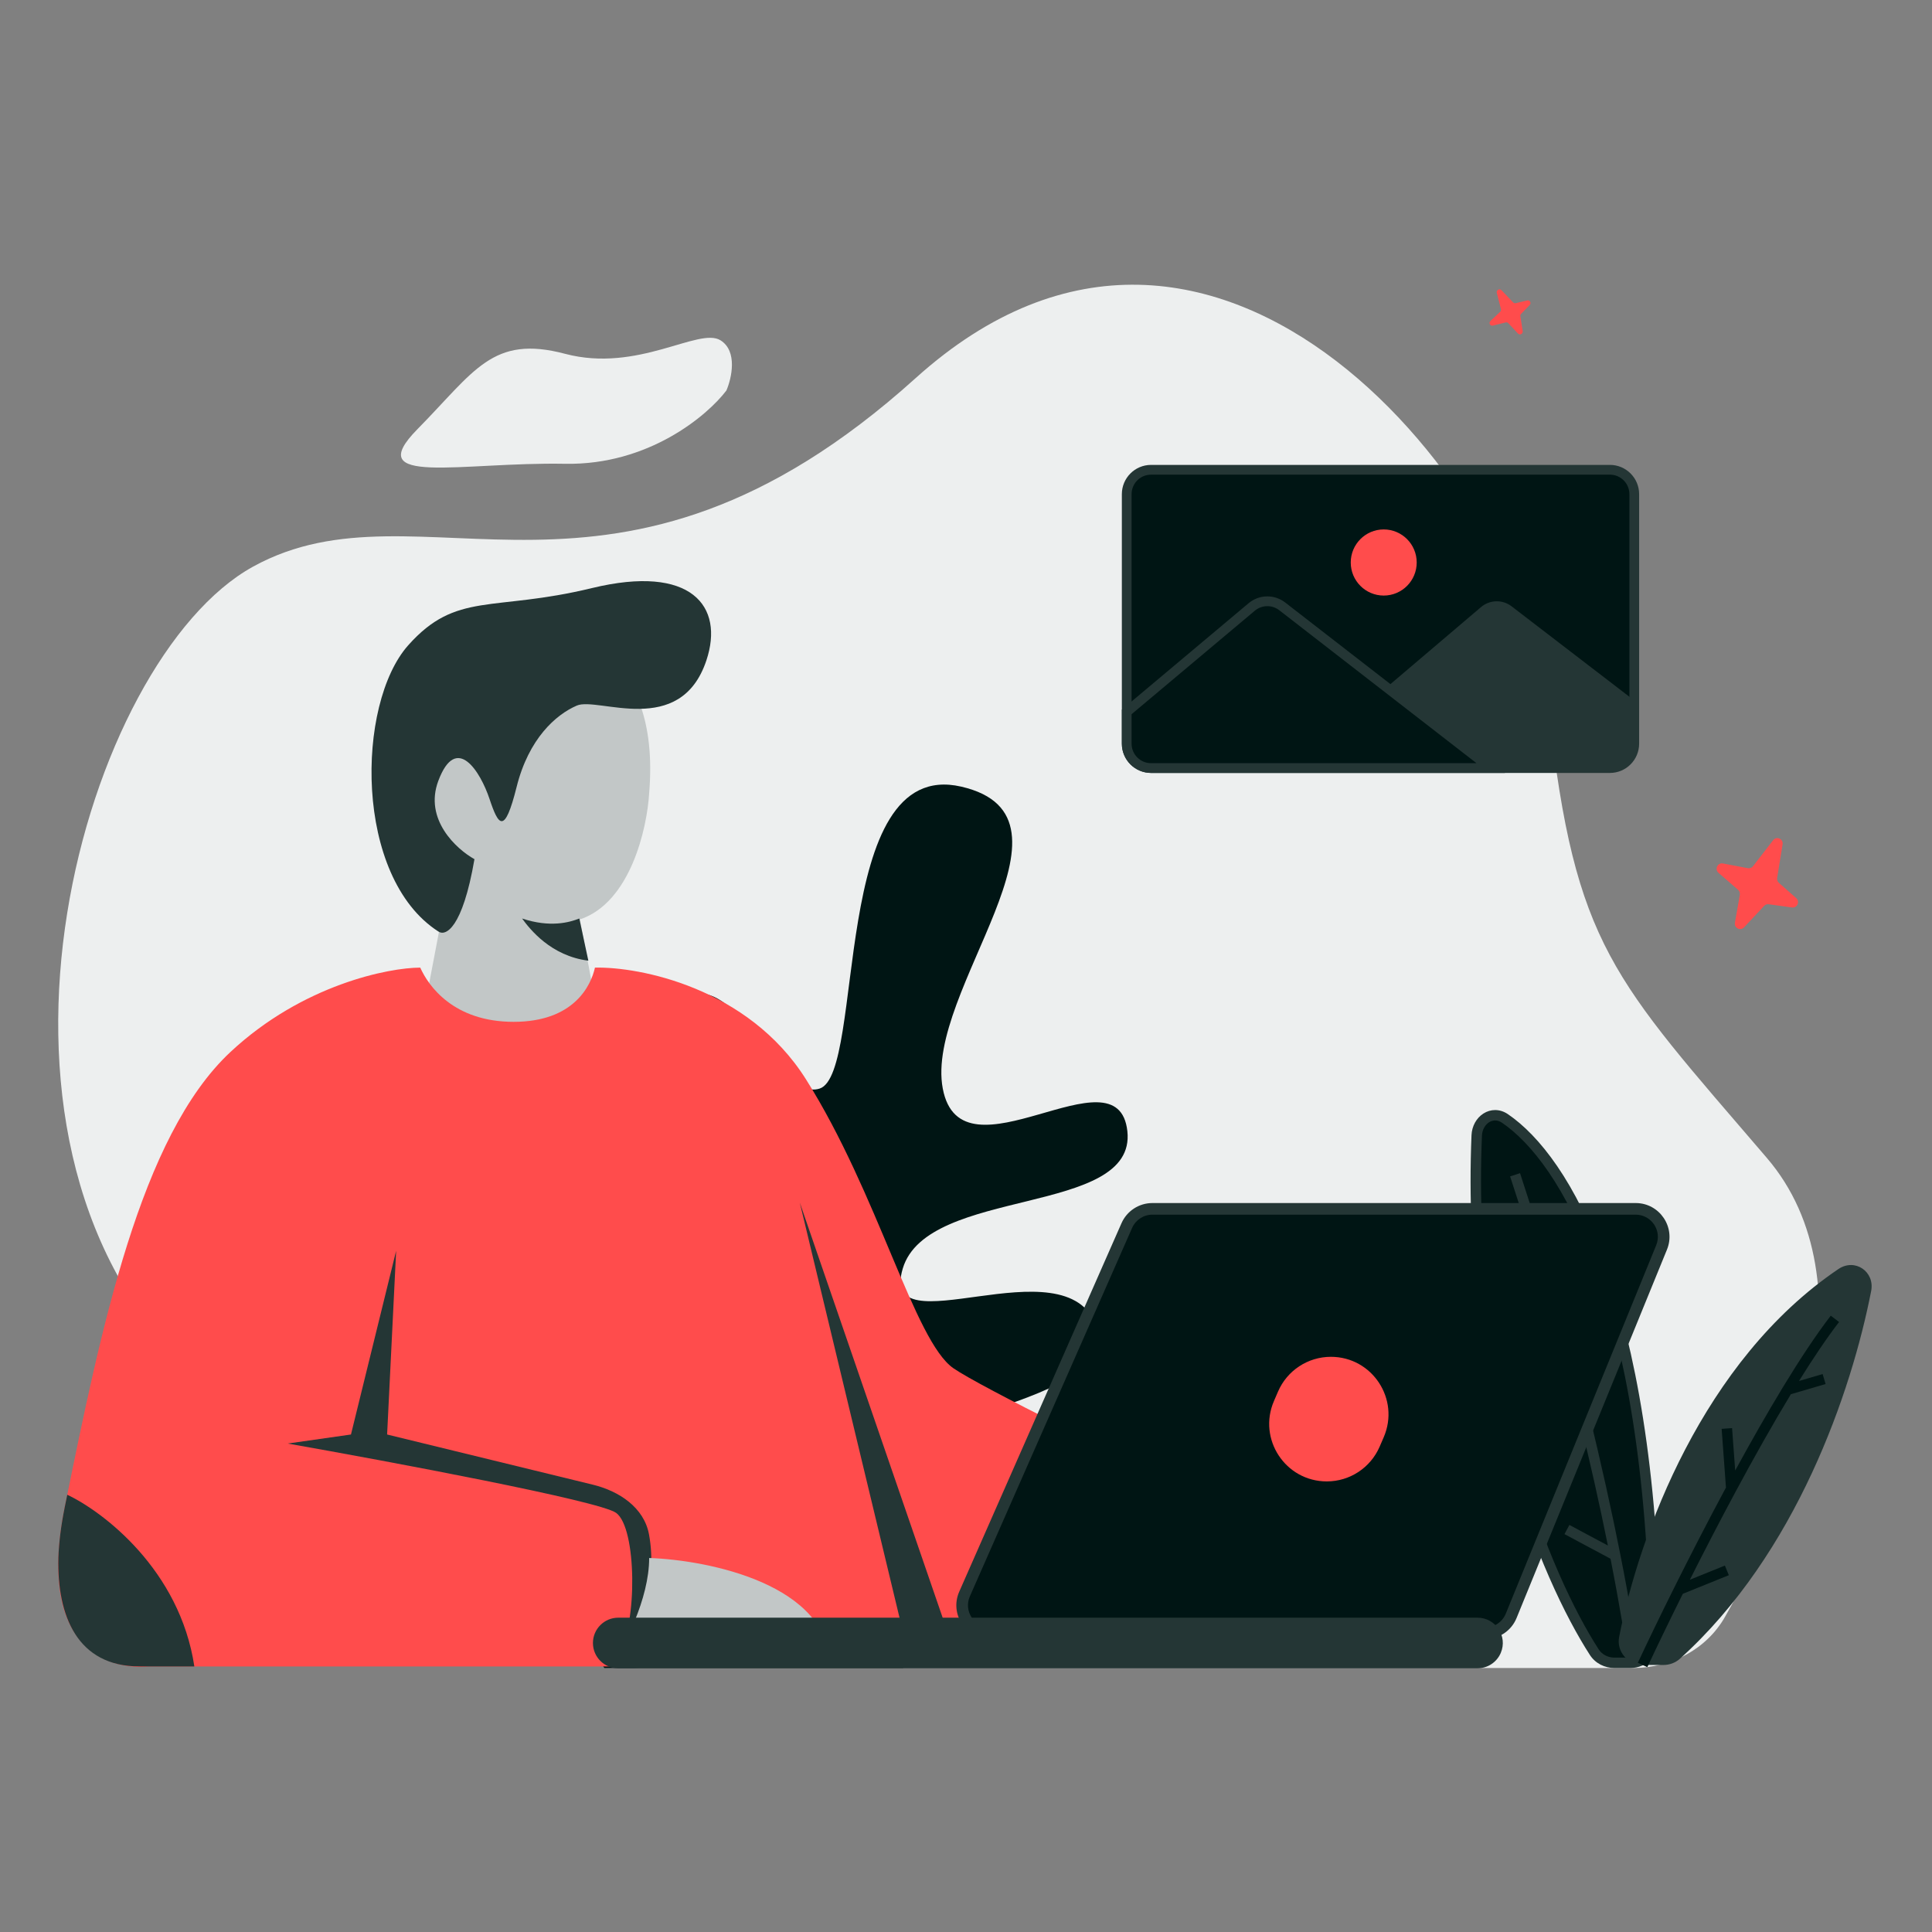 <svg xmlns="http://www.w3.org/2000/svg" fill="none" viewBox="0 0 3000 3000" id="ManWorkingonlaptop">
  <rect x="0" y="0" width="3000" height="3000" fill="#808080" stroke="none"/>
  <path fill="#edefef" d="M2405.15 1104.86C2445.76 1469.42 2504.41 1518.92 2743.51 1797.97C2908.22 1990.19 2790.4 2314.1 2678.64 2510.54C2649.65 2561.48 2594.15 2590.1 2535.46 2590.1H993.318C862.679 2590.1 382.229 2213.63 289.264 2122.02C-80.678 1757.46 131.362 1023.84 393.028 879.82C654.694 735.797 952.453 1010.34 1421.65 587.273C1890.84 164.204 2367.56 767.302 2405.15 1104.86Z" class="colore7e8ff svgShape"></path>
  <path fill="#edefef" d="M877.48 720.174C1007 722.571 1098.44 645.277 1127.97 606.33C1136.12 587.356 1145.69 545.214 1118.81 528.437C1085.21 507.466 990.507 579.367 877.48 549.408C764.454 519.45 736.959 576.371 648.37 666.248C559.781 756.125 715.576 717.178 877.48 720.174Z" class="colore7e8ff svgShape"></path>
  <path fill="#001514" d="M938.421 2590.1H1401.82C1530.81 2542.74 1702.79 2485.91 1659.8 2376.99 1616.8 2268.07 1401.82 2414.88 1344.49 2310.69 1287.17 2206.5 1750.57 2192.3 1702.79 2059.7 1655.02 1927.1 1363.6 2097.58 1401.82 1969.72 1440.04 1841.85 1764.9 1889.21 1750.57 1756.61 1736.23 1624.01 1492.59 1841.85 1463.93 1690.31 1435.26 1538.77 1698.02 1268.83 1492.59 1221.48 1287.17 1174.12 1344.49 1666.63 1272.83 1690.31 1201.17 1713.99 1134.29 1458.26 1033.97 1571.92 933.644 1685.58 1105.63 1941.3 1033.97 2059.7 962.308 2178.09 861.984 1737.67 747.328 1941.3 655.603 2104.21 836.505 2441.71 938.421 2590.1ZM2293.05 1763.14C2276.99 2155.1 2400.39 2449.02 2475.62 2565.48 2482.47 2576.09 2494.35 2582.03 2507.02 2582.03H2531.48C2553.12 2582.03 2570.66 2564.25 2570.32 2542.72 2561.88 2017.4 2429.99 1800.13 2336.87 1736.71 2316.98 1723.16 2294.03 1739.18 2293.05 1763.14Z" class="colorffffff svgShape"></path>
  <path fill="#243635" fill-rule="evenodd" d="M2312.24 1742.66C2306.28 1746.45 2301.55 1753.94 2301.16 1763.46C2285.16 2153.71 2408.08 2446 2482.45 2561.12C2487.68 2569.22 2496.88 2573.95 2507.02 2573.95H2531.48C2548.58 2573.95 2562.48 2559.88 2562.2 2542.85C2558 2280.8 2523 2096.07 2477.7 1969.2C2432.36 1842.21 2376.92 1773.77 2332.28 1743.37C2325.13 1738.49 2317.95 1739.03 2312.24 1742.66ZM2303.5 1729.05C2314.48 1722.07 2328.71 1721.37 2341.45 1730.05C2389.93 1763.06 2447 1834.97 2492.99 1963.8C2539.04 2092.76 2574.2 2279.33 2578.43 2542.59C2578.85 2568.61 2557.67 2590.1 2531.48 2590.1H2507.02C2491.82 2590.1 2477.26 2582.95 2468.8 2569.85C2392.7 2452.04 2268.81 2156.49 2284.95 1762.81C2285.54 1748.37 2292.77 1735.88 2303.5 1729.05Z" clip-rule="evenodd" class="color032068 svgShape"></path>
  <path fill="#243635" d="M2854.69 1970.55C2643.97 2112.92 2545.12 2383.51 2514.21 2541.71C2509.7 2564.77 2527.93 2585.36 2551.55 2585.36H2583C2592.39 2585.36 2601.51 2582.02 2608.47 2575.76C2789.4 2412.97 2875.33 2159.75 2905.53 2004.67C2911.41 1974.47 2880.27 1953.27 2854.69 1970.55Z" class="color032068 svgShape"></path>
  <path fill="#243635" fill-rule="evenodd" d="M2360.31 1821.7C2382.19 1888.02 2401.97 1953.06 2419.77 2015.64C2434.18 2066.32 2447.28 2115.39 2459.13 2162.21L2482.68 2104.92L2497.7 2111.03L2465.76 2188.72C2486.58 2272.85 2503.22 2349.08 2515.98 2413.55C2530.76 2488.18 2540.35 2547.11 2545.21 2584.33L2529.12 2586.41C2524.4 2550.25 2515.11 2493.02 2500.8 2420.41L2429.3 2382.16L2436.98 2367.94L2496.71 2399.89C2484.34 2338.68 2468.64 2267.71 2449.38 2190.03C2436.29 2137.25 2421.55 2081.38 2405.1 2023.36L2332.03 1984.92L2339.62 1970.65L2398.95 2001.87C2382.58 1945.1 2364.58 1886.43 2344.89 1826.73L2360.31 1821.7Z" clip-rule="evenodd" class="color032068 svgShape"></path>
  <path fill="#001514" fill-rule="evenodd" d="M2793.46 2144.38C2815.43 2109.06 2836.51 2077.69 2855.68 2052.79L2842.8 2042.98C2819.95 2072.66 2794.65 2111.02 2768.6 2153.87C2744.15 2194.1 2718.96 2238.4 2694.39 2283.42L2689.55 2217.55L2673.37 2218.73L2680.06 2309.87C2651.36 2363.29 2623.89 2416.83 2599.9 2464.93C2577.28 2510.3 2557.76 2550.86 2543.23 2581.96L2557.94 2588.77C2572.12 2558.43 2591.09 2519 2613.07 2474.85L2684.51 2445.95L2678.4 2431L2624.01 2453C2645.88 2409.51 2670.22 2362.39 2695.48 2315.43C2723.53 2263.28 2752.7 2211.38 2780.86 2164.91L2834.76 2149.1L2830.17 2133.62L2793.46 2144.38Z" clip-rule="evenodd" class="colorffffff svgShape"></path>
  <path fill="#c2c7c7" d="M685.309 1427.67L666.6 1525.89L685.309 1628.79C733.641 1635.03 832.176 1647.5 839.66 1647.5C847.143 1647.5 902.024 1600.73 928.528 1577.34L900.465 1427.67C979.043 1401.48 1004.92 1285.79 1008.04 1231.22C1026.75 1006.71 877.078 978.648 849.014 978.648C820.95 978.648 643.213 978.648 619.827 1165.74C601.117 1315.41 655.686 1402.72 685.309 1427.67Z" class="colorefcb96 svgShape"></path>
  <path fill="#ff4c4c" d="M231.604 2587.64H965.941L1896.72 2582.96C1954.32 2545.4 1970.44 2484.8 1970.59 2433.4C1970.72 2391.28 1940.36 2357.4 1902.43 2339.11C1751.7 2266.45 1522.93 2154 1480.44 2124.59C1419.64 2082.49 1363.51 1853.3 1251.26 1675.57C1161.45 1533.38 992.446 1500.95 923.845 1502.51C917.609 1530.57 891.104 1586.7 797.558 1586.7C704.012 1586.7 665.034 1530.57 652.562 1502.51C604.229 1502.51 470.147 1528.7 357.891 1633.47C217.67 1764.35 156.852 2063.37 100.757 2339.17L100.639 2339.74C55.737 2560.51 169.24 2593.88 231.604 2587.64Z" class="colorf4ad5e svgShape"></path>
  <path fill="#243635" d="M544.982 2227.49 615.141 1942.17 601.109 2227.49 920.587 2305.41C961.608 2315.42 999.969 2340.92 1007.73 2382.43 1021.58 2456.46 993.959 2535.19 961.262 2564.25 989.326 2524.1 989.326 2372.49 956.584 2349.1 930.392 2330.39 605.787 2269.58 446.758 2241.52L544.982 2227.49ZM1241.9 1867.34 1414.96 2587.64H1489.8L1241.9 1867.34ZM736.741 1334.12C718.031 1442.64 691.527 1454.17 680.613 1446.38 549.648 1362.19 552.808 1093.2 633.84 1002.03 708.677 917.843 764.805 950.584 919.156 913.166 1073.51 875.748 1124.96 941.229 1096.89 1025.42 1056.49 1146.62 928.51 1081.55 895.769 1095.58 863.028 1109.61 820.932 1147.03 802.223 1221.87 783.514 1296.7 774.159 1282.67 760.127 1240.58 746.095 1198.48 708.677 1137.68 680.613 1212.51 658.162 1272.38 708.677 1318.53 736.741 1334.12Z" class="color032068 svgShape"></path>
  <path fill="#c2c7c7" d="M1288.67 2587.64C1288.67 2460.42 1100.02 2422.38 1008.03 2419.26 1008.03 2482.87 969.056 2558.02 947.229 2587.64H1288.67ZM2197.77 2579.05C2197.77 2465.96 2048.27 2441.93 1967.63 2439.16 1967.63 2495.7 1917.56 2552.71 1898.42 2579.05H2197.77Z" class="colorefcb96 svgShape"></path>
  <path fill="#243635" fill-rule="evenodd" d="M90.632 2418.81C88.421 2509.11 120.083 2587.64 216.696 2587.64H301.781C279.33 2437.97 160.575 2347.55 104.445 2321.04C103.213 2327.09 101.984 2333.14 100.757 2339.17L100.64 2339.74C94.657 2369.16 91.486 2395.41 90.632 2418.81Z" clip-rule="evenodd" class="color032068 svgShape"></path>
  <path fill="#243635" d="M810.689 1426.25C854.251 1440.77 884.432 1432.3 899.557 1426.25L913.589 1491.73C855.507 1484.47 822.789 1442.88 810.689 1426.25Z" class="color032068 svgShape"></path>
  <path fill="#001514" d="M1749.7 1903.05L1497.76 2475.16C1485.11 2503.88 1506.14 2536.13 1537.52 2536.13H2306.3C2323.96 2536.13 2339.86 2525.45 2346.53 2509.1L2580.1 1936.99C2591.77 1908.4 2570.74 1877.11 2539.87 1877.11H1789.46C1772.24 1877.11 1756.64 1887.28 1749.7 1903.05Z" class="colorffffff svgShape"></path>
  <path fill="#243635" fill-rule="evenodd" d="M1789.46 1886.13C1775.82 1886.13 1763.46 1894.2 1757.95 1906.69L1506.01 2478.8C1495.99 2501.55 1512.66 2527.1 1537.52 2527.1H2306.3C2320.29 2527.1 2332.89 2518.64 2338.17 2505.69L2571.74 1933.57C2580.99 1910.93 2564.33 1886.13 2539.87 1886.13H1789.46ZM1741.44 1899.41C1749.82 1880.37 1768.66 1868.08 1789.46 1868.08H2539.87C2577.15 1868.08 2602.55 1905.88 2588.45 1940.4L2354.89 2512.51C2346.83 2532.25 2327.62 2545.15 2306.3 2545.15H1537.52C1499.62 2545.15 1474.22 2506.21 1489.5 2471.53L1741.44 1899.41Z" clip-rule="evenodd" class="color032068 svgShape"></path>
  <path fill="#ff4c4c" d="M1984.51 2160.85C1998.64 2128.08 2030.91 2106.86 2066.59 2106.86C2130.85 2106.86 2174.11 2172.63 2148.67 2231.64L2142.32 2246.34C2128.19 2279.11 2095.93 2300.33 2060.25 2300.33C1995.99 2300.33 1952.72 2234.56 1978.17 2175.55L1984.51 2160.85Z" class="colorf4ad5e svgShape"></path>
  <path fill="#243635" d="M2294.23 2590.54H960.01C938.305 2590.54 920.71 2572.95 920.71 2551.24C920.71 2529.54 938.305 2511.94 960.01 2511.94H2294.23C2322.39 2511.94 2341.41 2540.69 2330.4 2566.61C2324.24 2581.12 2310 2590.54 2294.23 2590.54Z" class="color032068 svgShape"></path>
  <path fill="#001514" d="M1749.56 767.364C1749.56 746.432 1766.49 729.464 1787.37 729.464H2499.88C2520.76 729.464 2537.68 746.432 2537.68 767.364V1154.74C2537.68 1175.67 2520.76 1192.64 2499.88 1192.64H1787.37C1766.49 1192.64 1749.56 1175.67 1749.56 1154.74V767.364Z" class="colorffffff svgShape"></path>
  <path fill="#243635" fill-rule="evenodd" d="M1742 767.364C1742 742.246 1762.31 721.885 1787.37 721.885H2499.88C2524.93 721.885 2545.24 742.246 2545.24 767.364V1154.74C2545.24 1179.86 2524.93 1200.22 2499.88 1200.22H1787.37C1762.31 1200.22 1742 1179.86 1742 1154.74V767.364ZM1787.37 737.044C1770.66 737.044 1757.12 750.619 1757.12 767.364V1154.74C1757.12 1171.48 1770.66 1185.06 1787.37 1185.06H2499.88C2516.58 1185.06 2530.12 1171.48 2530.12 1154.74V767.364C2530.12 750.619 2516.58 737.044 2499.88 737.044H1787.37Z" clip-rule="evenodd" class="color032068 svgShape"></path>
  <path fill="#243635" d="M2299.75 942.667L2108.29 1105.45V1152.02C2108.29 1172.95 2125.21 1189.91 2146.09 1189.91H2499.88C2520.75 1189.91 2537.68 1172.95 2537.68 1152.02V1087.7L2347.18 941.479C2333.06 930.64 2313.31 931.135 2299.75 942.667Z" class="color032068 svgShape"></path>
  <path fill="#ff4c4c" d="M2199.86 873.446C2199.86 901.805 2176.93 924.794 2148.64 924.794C2120.36 924.794 2097.43 901.805 2097.43 873.446C2097.43 845.088 2120.36 822.099 2148.64 822.099C2176.93 822.099 2199.86 845.088 2199.86 873.446Z" class="colorf4ad5e svgShape"></path>
  <path fill="#001514" d="M1943.65 942.497L1749.56 1105.45L1749.56 1154.74C1749.56 1175.67 1766.49 1192.64 1787.37 1192.64H2314.84L1991.05 941.573C1976.99 930.676 1957.27 931.06 1943.65 942.497Z" class="colorffffff svgShape"></path>
  <path fill="#243635" fill-rule="evenodd" d="M1986.42 947.569C1975.18 938.851 1959.4 939.158 1948.5 948.307L1757.12 1108.99L1757.12 1154.74C1757.12 1171.48 1770.66 1185.06 1787.37 1185.06H2292.7L1986.42 947.569ZM1938.79 936.685C1955.14 922.962 1978.81 922.501 1995.67 935.577L2336.97 1200.22H1787.37C1762.31 1200.22 1742 1179.86 1742 1154.74L1742 1101.91L1938.79 936.685Z" clip-rule="evenodd" class="color032068 svgShape"></path>
  <path fill="#ff4c4c" d="M2753.33 1304.64 2722.06 1345.04C2720.16 1347.5 2717.06 1348.68 2714.02 1348.11L2675.38 1340.8C2667.07 1339.23 2662.05 1349.78 2668.47 1355.34L2698.84 1381.66C2701.05 1383.58 2702.1 1386.54 2701.59 1389.45L2693.97 1432.85C2692.54 1441.01 2702.49 1446.06 2708.13 1440.03L2739.33 1406.68C2741.16 1404.72 2743.81 1403.77 2746.46 1404.14L2782.56 1409.1C2790.69 1410.22 2795.3 1399.99 2789.11 1394.54L2762.27 1370.9C2760.11 1369 2759.08 1366.11 2759.54 1363.26L2768.01 1311.12C2769.39 1302.59 2758.6 1297.82 2753.33 1304.64ZM2324.22 454.78 2330.68 479.974C2331.07 481.506 2330.57 483.164 2329.39 484.27L2314.39 498.339C2311.16 501.365 2313.83 506.618 2318.07 505.578L2338.12 500.658C2339.58 500.299 2341.1 500.741 2342.1 501.821L2357.14 517.966C2359.97 521.001 2365.11 518.322 2364.45 514.155L2360.81 491.092C2360.59 489.738 2361.04 488.339 2362.01 487.336L2375.28 473.635C2378.27 470.549 2375.6 465.562 2371.49 466.539L2353.61 470.778C2352.17 471.118 2350.69 470.69 2349.69 469.646L2331.41 450.541C2328.42 447.416 2323.14 450.533 2324.22 454.78Z" class="colorf4ad5e svgShape"></path>
</svg>
